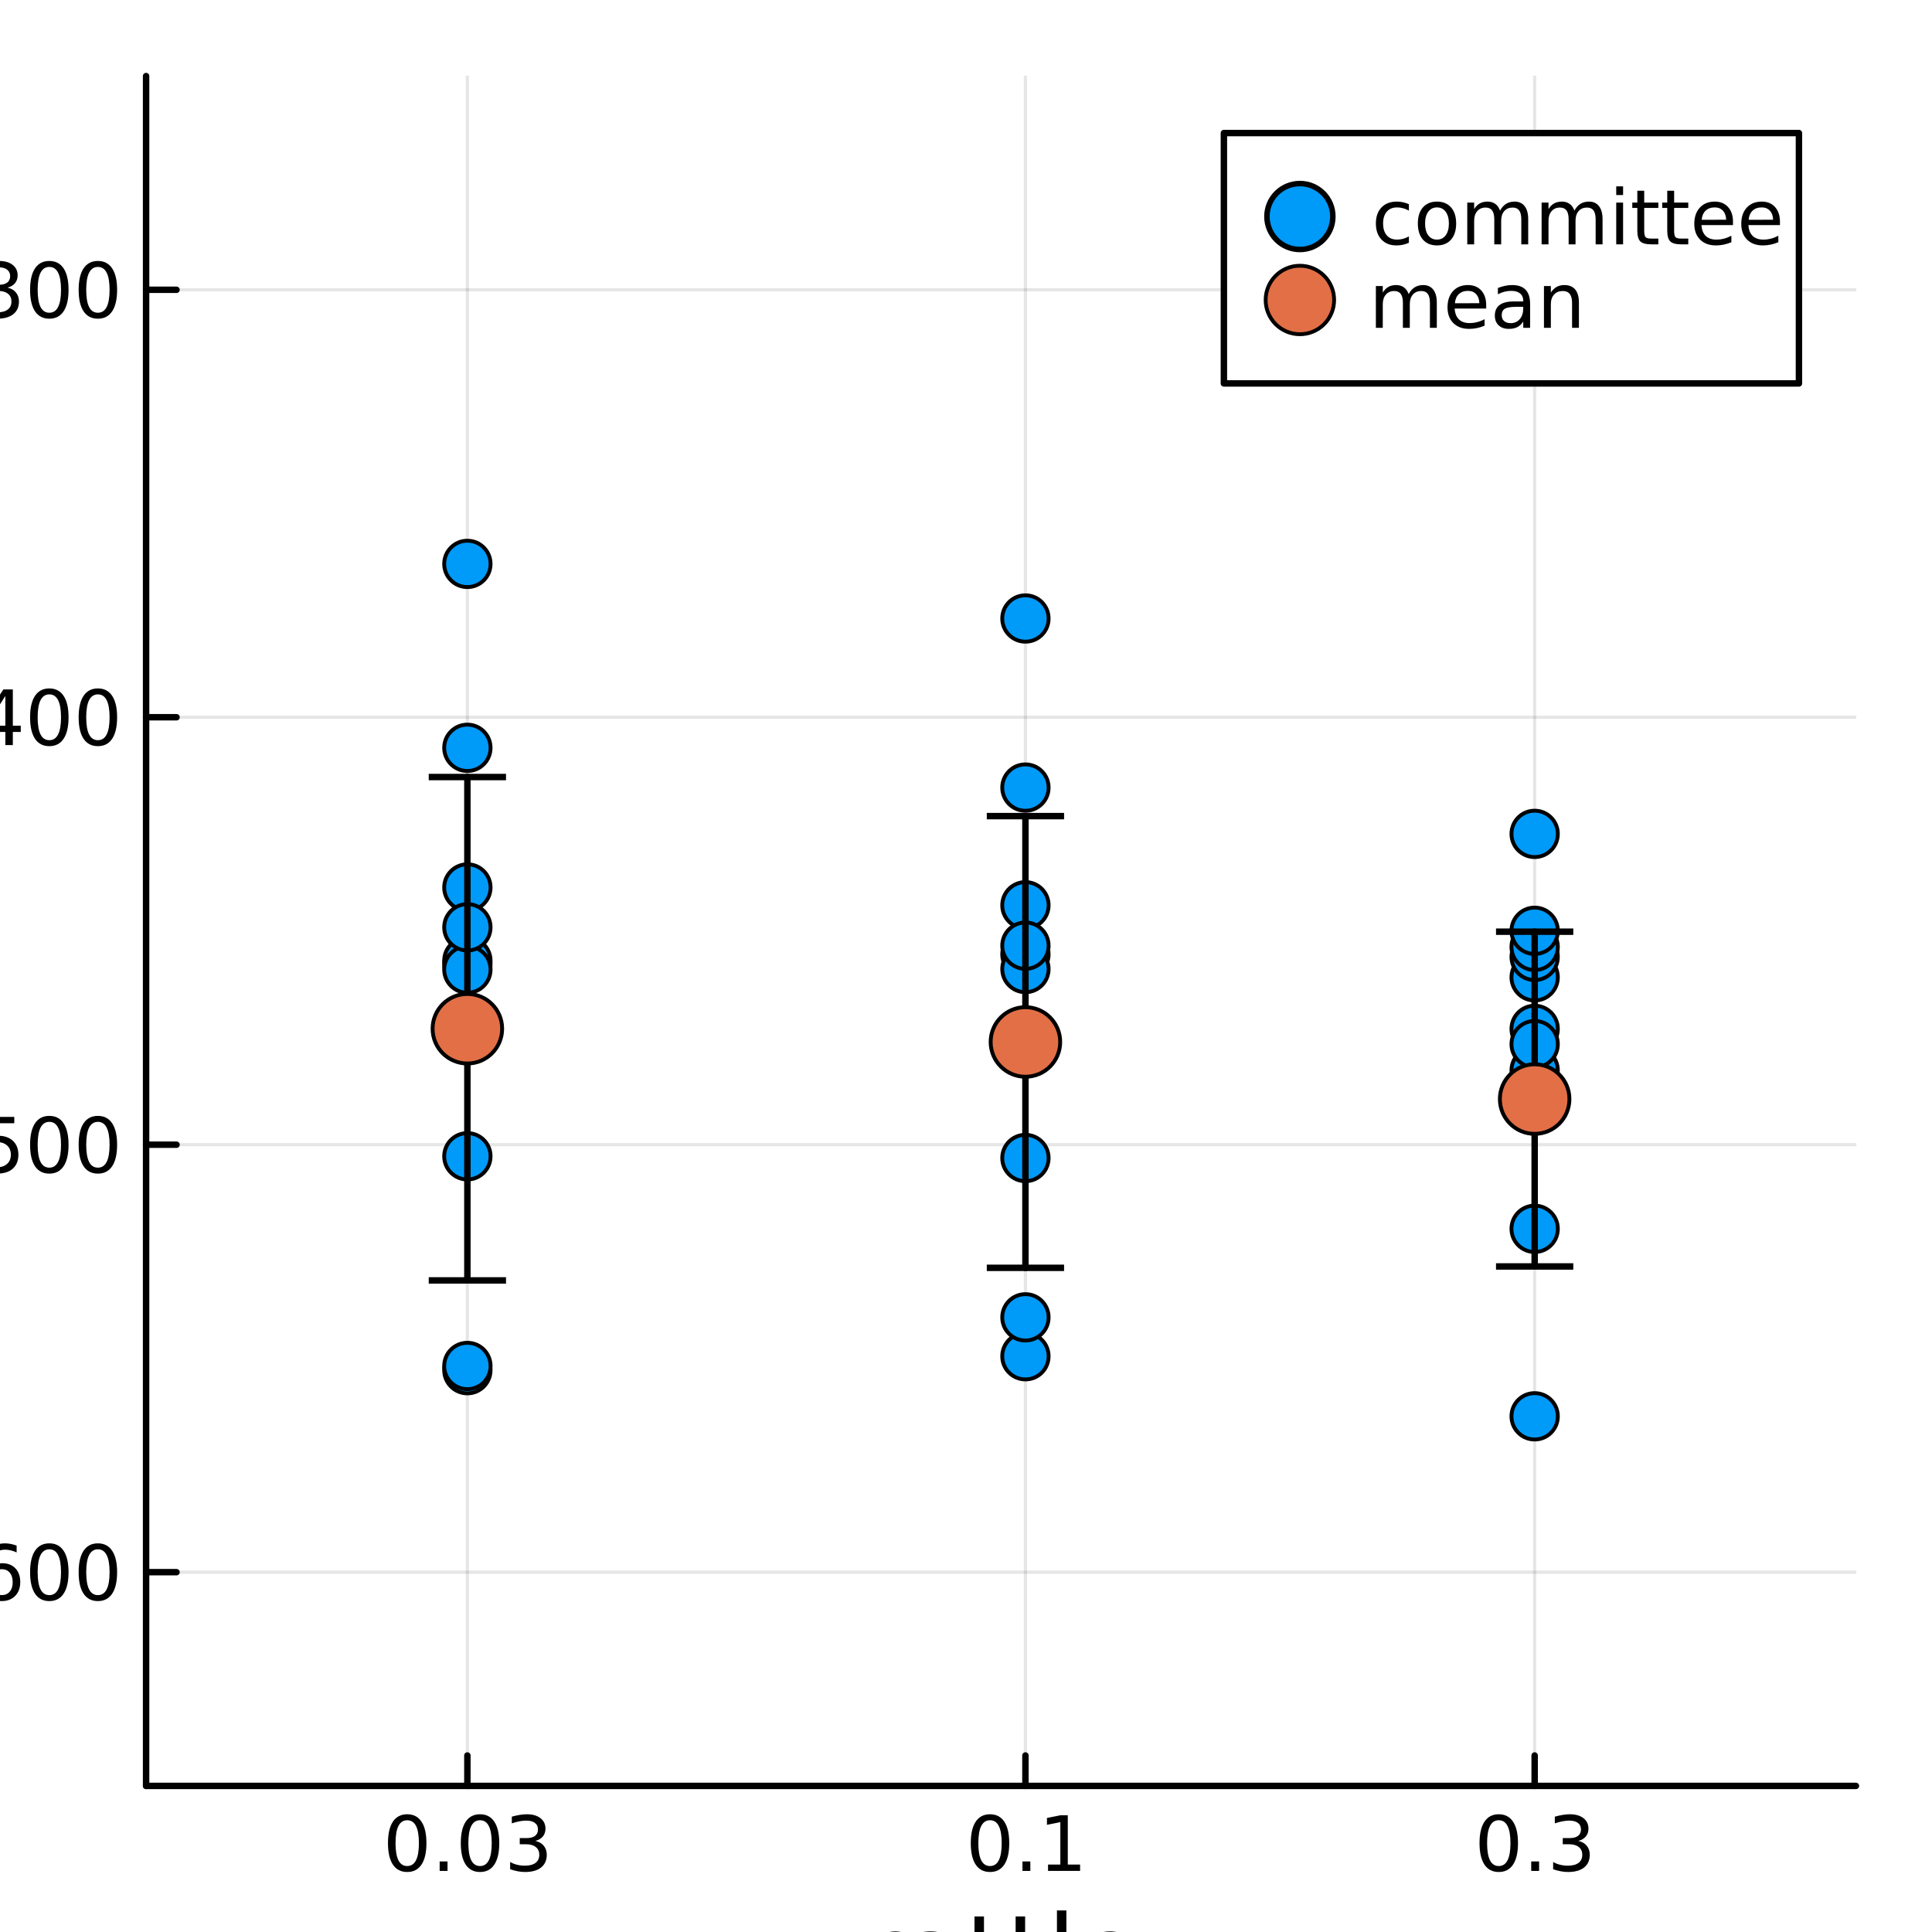 <?xml version="1.0" encoding="utf-8"?>
<svg xmlns="http://www.w3.org/2000/svg" xmlns:xlink="http://www.w3.org/1999/xlink" width="300" height="300" viewBox="0 0 1200 1200">
<rect x="0" y="0" width="1200" height="1200" fill="#333333" stroke="none"/>
<defs>
  <clipPath id="clip480">
    <rect x="0" y="0" width="1200" height="1200"/>
  </clipPath>
</defs>
<path clip-path="url(#clip480)" d="M0 1200 L1200 1200 L1200 0 L0 0  Z" fill="#ffffff" fill-rule="evenodd" fill-opacity="1"/>
<defs>
  <clipPath id="clip481">
    <rect x="240" y="120" width="841" height="841"/>
  </clipPath>
</defs>
<path clip-path="url(#clip480)" d="M90.74 1109.26 L1152.76 1109.26 L1152.76 47.244 L90.74 47.244  Z" fill="#ffffff" fill-rule="evenodd" fill-opacity="1"/>
<defs>
  <clipPath id="clip482">
    <rect x="90" y="47" width="1063" height="1063"/>
  </clipPath>
</defs>
<polyline clip-path="url(#clip482)" style="stroke:#000000; stroke-linecap:round; stroke-linejoin:round; stroke-width:2; stroke-opacity:0.1; fill:none" points="290.295,1109.26 290.295,47.244 "/>
<polyline clip-path="url(#clip482)" style="stroke:#000000; stroke-linecap:round; stroke-linejoin:round; stroke-width:2; stroke-opacity:0.1; fill:none" points="636.914,1109.26 636.914,47.244 "/>
<polyline clip-path="url(#clip482)" style="stroke:#000000; stroke-linecap:round; stroke-linejoin:round; stroke-width:2; stroke-opacity:0.1; fill:none" points="953.201,1109.26 953.201,47.244 "/>
<polyline clip-path="url(#clip480)" style="stroke:#000000; stroke-linecap:round; stroke-linejoin:round; stroke-width:4; stroke-opacity:1; fill:none" points="90.74,1109.26 1152.76,1109.26 "/>
<polyline clip-path="url(#clip480)" style="stroke:#000000; stroke-linecap:round; stroke-linejoin:round; stroke-width:4; stroke-opacity:1; fill:none" points="290.295,1109.26 290.295,1090.36 "/>
<polyline clip-path="url(#clip480)" style="stroke:#000000; stroke-linecap:round; stroke-linejoin:round; stroke-width:4; stroke-opacity:1; fill:none" points="636.914,1109.26 636.914,1090.36 "/>
<polyline clip-path="url(#clip480)" style="stroke:#000000; stroke-linecap:round; stroke-linejoin:round; stroke-width:4; stroke-opacity:1; fill:none" points="953.201,1109.26 953.201,1090.36 "/>
<path clip-path="url(#clip480)" d="M252.922 1130.58 Q249.311 1130.58 247.483 1134.14 Q245.677 1137.68 245.677 1144.81 Q245.677 1151.92 247.483 1155.49 Q249.311 1159.03 252.922 1159.03 Q256.557 1159.03 258.362 1155.49 Q260.191 1151.92 260.191 1144.81 Q260.191 1137.68 258.362 1134.14 Q256.557 1130.58 252.922 1130.58 M252.922 1126.87 Q258.733 1126.87 261.788 1131.48 Q264.867 1136.06 264.867 1144.81 Q264.867 1153.54 261.788 1158.15 Q258.733 1162.73 252.922 1162.73 Q247.112 1162.73 244.034 1158.15 Q240.978 1153.54 240.978 1144.81 Q240.978 1136.06 244.034 1131.48 Q247.112 1126.87 252.922 1126.87 Z" fill="#000000" fill-rule="nonzero" fill-opacity="1" /><path clip-path="url(#clip480)" d="M273.084 1156.18 L277.969 1156.18 L277.969 1162.06 L273.084 1162.06 L273.084 1156.18 Z" fill="#000000" fill-rule="nonzero" fill-opacity="1" /><path clip-path="url(#clip480)" d="M298.154 1130.58 Q294.543 1130.58 292.714 1134.14 Q290.908 1137.68 290.908 1144.81 Q290.908 1151.92 292.714 1155.49 Q294.543 1159.03 298.154 1159.03 Q301.788 1159.03 303.593 1155.49 Q305.422 1151.92 305.422 1144.81 Q305.422 1137.68 303.593 1134.14 Q301.788 1130.58 298.154 1130.58 M298.154 1126.87 Q303.964 1126.87 307.019 1131.48 Q310.098 1136.06 310.098 1144.81 Q310.098 1153.54 307.019 1158.15 Q303.964 1162.73 298.154 1162.73 Q292.343 1162.73 289.265 1158.15 Q286.209 1153.54 286.209 1144.81 Q286.209 1136.06 289.265 1131.48 Q292.343 1126.87 298.154 1126.87 Z" fill="#000000" fill-rule="nonzero" fill-opacity="1" /><path clip-path="url(#clip480)" d="M332.482 1143.43 Q335.839 1144.14 337.714 1146.41 Q339.612 1148.68 339.612 1152.01 Q339.612 1157.13 336.093 1159.93 Q332.575 1162.73 326.093 1162.73 Q323.917 1162.73 321.603 1162.29 Q319.311 1161.87 316.857 1161.02 L316.857 1156.5 Q318.802 1157.64 321.116 1158.22 Q323.431 1158.8 325.954 1158.8 Q330.353 1158.8 332.644 1157.06 Q334.959 1155.32 334.959 1152.01 Q334.959 1148.96 332.806 1147.25 Q330.677 1145.51 326.857 1145.51 L322.829 1145.51 L322.829 1141.67 L327.042 1141.67 Q330.491 1141.67 332.32 1140.3 Q334.149 1138.91 334.149 1136.32 Q334.149 1133.66 332.251 1132.25 Q330.376 1130.81 326.857 1130.81 Q324.936 1130.81 322.737 1131.23 Q320.538 1131.64 317.899 1132.52 L317.899 1128.36 Q320.561 1127.62 322.876 1127.25 Q325.214 1126.87 327.274 1126.87 Q332.598 1126.87 335.7 1129.31 Q338.802 1131.71 338.802 1135.83 Q338.802 1138.7 337.158 1140.69 Q335.515 1142.66 332.482 1143.43 Z" fill="#000000" fill-rule="nonzero" fill-opacity="1" /><path clip-path="url(#clip480)" d="M614.912 1130.58 Q611.301 1130.58 609.473 1134.14 Q607.667 1137.68 607.667 1144.81 Q607.667 1151.92 609.473 1155.49 Q611.301 1159.03 614.912 1159.03 Q618.547 1159.03 620.352 1155.49 Q622.181 1151.92 622.181 1144.81 Q622.181 1137.68 620.352 1134.14 Q618.547 1130.58 614.912 1130.58 M614.912 1126.87 Q620.722 1126.87 623.778 1131.48 Q626.857 1136.06 626.857 1144.81 Q626.857 1153.54 623.778 1158.15 Q620.722 1162.73 614.912 1162.73 Q609.102 1162.73 606.023 1158.15 Q602.968 1153.54 602.968 1144.81 Q602.968 1136.06 606.023 1131.48 Q609.102 1126.87 614.912 1126.87 Z" fill="#000000" fill-rule="nonzero" fill-opacity="1" /><path clip-path="url(#clip480)" d="M635.074 1156.18 L639.958 1156.18 L639.958 1162.06 L635.074 1162.06 L635.074 1156.18 Z" fill="#000000" fill-rule="nonzero" fill-opacity="1" /><path clip-path="url(#clip480)" d="M650.954 1158.12 L658.593 1158.12 L658.593 1131.76 L650.282 1133.43 L650.282 1129.17 L658.546 1127.5 L663.222 1127.5 L663.222 1158.12 L670.861 1158.12 L670.861 1162.06 L650.954 1162.06 L650.954 1158.12 Z" fill="#000000" fill-rule="nonzero" fill-opacity="1" /><path clip-path="url(#clip480)" d="M930.91 1130.58 Q927.299 1130.58 925.47 1134.14 Q923.664 1137.68 923.664 1144.81 Q923.664 1151.92 925.47 1155.49 Q927.299 1159.03 930.91 1159.03 Q934.544 1159.03 936.349 1155.49 Q938.178 1151.92 938.178 1144.81 Q938.178 1137.68 936.349 1134.14 Q934.544 1130.58 930.91 1130.58 M930.91 1126.87 Q936.72 1126.87 939.775 1131.48 Q942.854 1136.06 942.854 1144.81 Q942.854 1153.54 939.775 1158.15 Q936.72 1162.73 930.91 1162.73 Q925.1 1162.73 922.021 1158.15 Q918.965 1153.54 918.965 1144.81 Q918.965 1136.06 922.021 1131.48 Q925.1 1126.87 930.91 1126.87 Z" fill="#000000" fill-rule="nonzero" fill-opacity="1" /><path clip-path="url(#clip480)" d="M951.072 1156.18 L955.956 1156.18 L955.956 1162.06 L951.072 1162.06 L951.072 1156.18 Z" fill="#000000" fill-rule="nonzero" fill-opacity="1" /><path clip-path="url(#clip480)" d="M980.308 1143.43 Q983.664 1144.14 985.539 1146.41 Q987.437 1148.68 987.437 1152.01 Q987.437 1157.13 983.919 1159.93 Q980.4 1162.73 973.919 1162.73 Q971.743 1162.73 969.428 1162.29 Q967.136 1161.87 964.683 1161.02 L964.683 1156.5 Q966.627 1157.64 968.942 1158.22 Q971.257 1158.8 973.78 1158.8 Q978.178 1158.8 980.47 1157.06 Q982.784 1155.32 982.784 1152.01 Q982.784 1148.96 980.632 1147.25 Q978.502 1145.51 974.683 1145.51 L970.655 1145.51 L970.655 1141.67 L974.868 1141.67 Q978.317 1141.67 980.146 1140.3 Q981.974 1138.91 981.974 1136.32 Q981.974 1133.66 980.076 1132.25 Q978.201 1130.81 974.683 1130.81 Q972.761 1130.81 970.562 1131.23 Q968.363 1131.64 965.724 1132.52 L965.724 1128.36 Q968.386 1127.62 970.701 1127.25 Q973.039 1126.87 975.099 1126.87 Q980.423 1126.87 983.525 1129.31 Q986.627 1131.71 986.627 1135.83 Q986.627 1138.7 984.983 1140.69 Q983.34 1142.66 980.308 1143.43 Z" fill="#000000" fill-rule="nonzero" fill-opacity="1" /><path clip-path="url(#clip480)" d="M559.285 1205.95 Q558.298 1205.38 557.12 1205.12 Q555.974 1204.84 554.574 1204.84 Q549.609 1204.84 546.935 1208.08 Q544.293 1211.3 544.293 1217.35 L544.293 1236.12 L538.405 1236.12 L538.405 1200.48 L544.293 1200.48 L544.293 1206.01 Q546.139 1202.77 549.099 1201.21 Q552.059 1199.62 556.293 1199.62 Q556.897 1199.62 557.629 1199.71 Q558.362 1199.78 559.253 1199.93 L559.285 1205.95 Z" fill="#000000" fill-rule="nonzero" fill-opacity="1" /><path clip-path="url(#clip480)" d="M581.628 1218.2 Q574.53 1218.2 571.793 1219.83 Q569.056 1221.45 569.056 1225.37 Q569.056 1228.48 571.093 1230.33 Q573.162 1232.15 576.695 1232.15 Q581.565 1232.15 584.493 1228.71 Q587.453 1225.24 587.453 1219.51 L587.453 1218.2 L581.628 1218.2 M593.309 1215.79 L593.309 1236.12 L587.453 1236.12 L587.453 1230.71 Q585.448 1233.96 582.456 1235.52 Q579.464 1237.05 575.135 1237.05 Q569.661 1237.05 566.414 1233.99 Q563.199 1230.9 563.199 1225.75 Q563.199 1219.73 567.21 1216.68 Q571.252 1213.62 579.241 1213.62 L587.453 1213.62 L587.453 1213.05 Q587.453 1209.01 584.779 1206.81 Q582.137 1204.58 577.331 1204.58 Q574.276 1204.58 571.379 1205.31 Q568.483 1206.05 565.809 1207.51 L565.809 1202.1 Q569.024 1200.86 572.048 1200.25 Q575.071 1199.62 577.936 1199.62 Q585.67 1199.62 589.49 1203.63 Q593.309 1207.64 593.309 1215.79 Z" fill="#000000" fill-rule="nonzero" fill-opacity="1" /><path clip-path="url(#clip480)" d="M611.165 1190.35 L611.165 1200.48 L623.228 1200.48 L623.228 1205.03 L611.165 1205.03 L611.165 1224.38 Q611.165 1228.74 612.343 1229.98 Q613.552 1231.22 617.212 1231.22 L623.228 1231.22 L623.228 1236.12 L617.212 1236.12 Q610.433 1236.12 607.855 1233.61 Q605.277 1231.06 605.277 1224.38 L605.277 1205.03 L600.98 1205.03 L600.98 1200.48 L605.277 1200.48 L605.277 1190.35 L611.165 1190.35 Z" fill="#000000" fill-rule="nonzero" fill-opacity="1" /><path clip-path="url(#clip480)" d="M636.723 1190.35 L636.723 1200.48 L648.786 1200.48 L648.786 1205.03 L636.723 1205.03 L636.723 1224.38 Q636.723 1228.74 637.901 1229.98 Q639.11 1231.22 642.771 1231.22 L648.786 1231.22 L648.786 1236.12 L642.771 1236.12 Q635.991 1236.12 633.413 1233.61 Q630.835 1231.06 630.835 1224.38 L630.835 1205.03 L626.538 1205.03 L626.538 1200.48 L630.835 1200.48 L630.835 1190.35 L636.723 1190.35 Z" fill="#000000" fill-rule="nonzero" fill-opacity="1" /><path clip-path="url(#clip480)" d="M656.489 1186.6 L662.345 1186.6 L662.345 1236.12 L656.489 1236.12 L656.489 1186.6 Z" fill="#000000" fill-rule="nonzero" fill-opacity="1" /><path clip-path="url(#clip480)" d="M705.091 1216.84 L705.091 1219.7 L678.164 1219.7 Q678.546 1225.75 681.793 1228.93 Q685.071 1232.08 690.896 1232.08 Q694.269 1232.08 697.42 1231.25 Q700.603 1230.43 703.722 1228.77 L703.722 1234.31 Q700.571 1235.65 697.261 1236.35 Q693.951 1237.05 690.545 1237.05 Q682.015 1237.05 677.018 1232.08 Q672.053 1227.12 672.053 1218.65 Q672.053 1209.9 676.764 1204.77 Q681.506 1199.62 689.527 1199.62 Q696.72 1199.62 700.89 1204.26 Q705.091 1208.88 705.091 1216.84 M699.235 1215.12 Q699.171 1210.31 696.529 1207.45 Q693.919 1204.58 689.591 1204.58 Q684.689 1204.58 681.729 1207.35 Q678.801 1210.12 678.355 1215.15 L699.235 1215.12 Z" fill="#000000" fill-rule="nonzero" fill-opacity="1" /><polyline clip-path="url(#clip482)" style="stroke:#000000; stroke-linecap:round; stroke-linejoin:round; stroke-width:2; stroke-opacity:0.1; fill:none" points="90.74,976.508 1152.76,976.508 "/>
<polyline clip-path="url(#clip482)" style="stroke:#000000; stroke-linecap:round; stroke-linejoin:round; stroke-width:2; stroke-opacity:0.1; fill:none" points="90.74,711.004 1152.76,711.004 "/>
<polyline clip-path="url(#clip482)" style="stroke:#000000; stroke-linecap:round; stroke-linejoin:round; stroke-width:2; stroke-opacity:0.1; fill:none" points="90.74,445.5 1152.76,445.5 "/>
<polyline clip-path="url(#clip482)" style="stroke:#000000; stroke-linecap:round; stroke-linejoin:round; stroke-width:2; stroke-opacity:0.1; fill:none" points="90.74,179.996 1152.76,179.996 "/>
<polyline clip-path="url(#clip480)" style="stroke:#000000; stroke-linecap:round; stroke-linejoin:round; stroke-width:4; stroke-opacity:1; fill:none" points="90.74,1109.26 90.74,47.244 "/>
<polyline clip-path="url(#clip480)" style="stroke:#000000; stroke-linecap:round; stroke-linejoin:round; stroke-width:4; stroke-opacity:1; fill:none" points="90.74,976.508 109.638,976.508 "/>
<polyline clip-path="url(#clip480)" style="stroke:#000000; stroke-linecap:round; stroke-linejoin:round; stroke-width:4; stroke-opacity:1; fill:none" points="90.74,711.004 109.638,711.004 "/>
<polyline clip-path="url(#clip480)" style="stroke:#000000; stroke-linecap:round; stroke-linejoin:round; stroke-width:4; stroke-opacity:1; fill:none" points="90.74,445.5 109.638,445.5 "/>
<polyline clip-path="url(#clip480)" style="stroke:#000000; stroke-linecap:round; stroke-linejoin:round; stroke-width:4; stroke-opacity:1; fill:none" points="90.74,179.996 109.638,179.996 "/>
<path clip-path="url(#clip480)" d="M-109.62 976.959 L-79.944 976.959 L-79.944 980.894 L-109.62 980.894 L-109.62 976.959 Z" fill="#000000" fill-rule="nonzero" fill-opacity="1" /><path clip-path="url(#clip480)" d="M-69.041 989.853 L-61.403 989.853 L-61.403 963.487 L-69.713 965.154 L-69.713 960.895 L-61.449 959.228 L-56.773 959.228 L-56.773 989.853 L-49.134 989.853 L-49.134 993.788 L-69.041 993.788 L-69.041 989.853 Z" fill="#000000" fill-rule="nonzero" fill-opacity="1" /><path clip-path="url(#clip480)" d="M-29.69 962.307 Q-33.301 962.307 -35.13 965.871 Q-36.935 969.413 -36.935 976.543 Q-36.935 983.649 -35.13 987.214 Q-33.301 990.755 -29.69 990.755 Q-26.056 990.755 -24.25 987.214 Q-22.421 983.649 -22.421 976.543 Q-22.421 969.413 -24.25 965.871 Q-26.056 962.307 -29.69 962.307 M-29.69 958.603 Q-23.88 958.603 -20.824 963.209 Q-17.745 967.793 -17.745 976.543 Q-17.745 985.269 -20.824 989.876 Q-23.88 994.459 -29.69 994.459 Q-35.5 994.459 -38.579 989.876 Q-41.634 985.269 -41.634 976.543 Q-41.634 967.793 -38.579 963.209 Q-35.5 958.603 -29.69 958.603 Z" fill="#000000" fill-rule="nonzero" fill-opacity="1" /><path clip-path="url(#clip480)" d="M1.051 974.644 Q-2.097 974.644 -3.949 976.797 Q-5.778 978.95 -5.778 982.7 Q-5.778 986.427 -3.949 988.603 Q-2.097 990.755 1.051 990.755 Q4.199 990.755 6.028 988.603 Q7.879 986.427 7.879 982.7 Q7.879 978.95 6.028 976.797 Q4.199 974.644 1.051 974.644 M10.333 959.992 L10.333 964.251 Q8.574 963.418 6.768 962.978 Q4.986 962.538 3.227 962.538 Q-1.403 962.538 -3.857 965.663 Q-6.287 968.788 -6.634 975.107 Q-5.269 973.094 -3.209 972.029 Q-1.148 970.941 1.329 970.941 Q6.537 970.941 9.546 974.112 Q12.578 977.26 12.578 982.7 Q12.578 988.024 9.43 991.242 Q6.282 994.459 1.051 994.459 Q-4.945 994.459 -8.116 989.876 Q-11.287 985.269 -11.287 976.543 Q-11.287 968.348 -7.398 963.487 Q-3.509 958.603 3.041 958.603 Q4.801 958.603 6.583 958.95 Q8.389 959.297 10.333 959.992 Z" fill="#000000" fill-rule="nonzero" fill-opacity="1" /><path clip-path="url(#clip480)" d="M30.634 962.307 Q27.023 962.307 25.194 965.871 Q23.389 969.413 23.389 976.543 Q23.389 983.649 25.194 987.214 Q27.023 990.755 30.634 990.755 Q34.268 990.755 36.074 987.214 Q37.902 983.649 37.902 976.543 Q37.902 969.413 36.074 965.871 Q34.268 962.307 30.634 962.307 M30.634 958.603 Q36.444 958.603 39.5 963.209 Q42.578 967.793 42.578 976.543 Q42.578 985.269 39.5 989.876 Q36.444 994.459 30.634 994.459 Q24.824 994.459 21.745 989.876 Q18.689 985.269 18.689 976.543 Q18.689 967.793 21.745 963.209 Q24.824 958.603 30.634 958.603 Z" fill="#000000" fill-rule="nonzero" fill-opacity="1" /><path clip-path="url(#clip480)" d="M60.796 962.307 Q57.185 962.307 55.356 965.871 Q53.55 969.413 53.55 976.543 Q53.55 983.649 55.356 987.214 Q57.185 990.755 60.796 990.755 Q64.43 990.755 66.236 987.214 Q68.064 983.649 68.064 976.543 Q68.064 969.413 66.236 965.871 Q64.43 962.307 60.796 962.307 M60.796 958.603 Q66.606 958.603 69.662 963.209 Q72.74 967.793 72.74 976.543 Q72.74 985.269 69.662 989.876 Q66.606 994.459 60.796 994.459 Q54.986 994.459 51.907 989.876 Q48.851 985.269 48.851 976.543 Q48.851 967.793 51.907 963.209 Q54.986 958.603 60.796 958.603 Z" fill="#000000" fill-rule="nonzero" fill-opacity="1" /><path clip-path="url(#clip480)" d="M-109.62 711.455 L-79.944 711.455 L-79.944 715.39 L-109.62 715.39 L-109.62 711.455 Z" fill="#000000" fill-rule="nonzero" fill-opacity="1" /><path clip-path="url(#clip480)" d="M-69.041 724.349 L-61.403 724.349 L-61.403 697.983 L-69.713 699.65 L-69.713 695.391 L-61.449 693.724 L-56.773 693.724 L-56.773 724.349 L-49.134 724.349 L-49.134 728.284 L-69.041 728.284 L-69.041 724.349 Z" fill="#000000" fill-rule="nonzero" fill-opacity="1" /><path clip-path="url(#clip480)" d="M-29.69 696.803 Q-33.301 696.803 -35.13 700.367 Q-36.935 703.909 -36.935 711.039 Q-36.935 718.145 -35.13 721.71 Q-33.301 725.252 -29.69 725.252 Q-26.056 725.252 -24.25 721.71 Q-22.421 718.145 -22.421 711.039 Q-22.421 703.909 -24.25 700.367 Q-26.056 696.803 -29.69 696.803 M-29.69 693.099 Q-23.88 693.099 -20.824 697.705 Q-17.745 702.289 -17.745 711.039 Q-17.745 719.765 -20.824 724.372 Q-23.88 728.955 -29.69 728.955 Q-35.5 728.955 -38.579 724.372 Q-41.634 719.765 -41.634 711.039 Q-41.634 702.289 -38.579 697.705 Q-35.5 693.099 -29.69 693.099 Z" fill="#000000" fill-rule="nonzero" fill-opacity="1" /><path clip-path="url(#clip480)" d="M-9.482 693.724 L8.875 693.724 L8.875 697.659 L-5.199 697.659 L-5.199 706.131 Q-4.181 705.784 -3.162 705.622 Q-2.144 705.437 -1.125 705.437 Q4.662 705.437 8.041 708.608 Q11.421 711.779 11.421 717.196 Q11.421 722.775 7.949 725.877 Q4.477 728.955 -1.843 728.955 Q-4.019 728.955 -6.287 728.585 Q-8.533 728.214 -10.94 727.474 L-10.94 722.775 Q-8.857 723.909 -6.634 724.465 Q-4.412 725.02 -1.935 725.02 Q2.069 725.02 4.407 722.914 Q6.745 720.807 6.745 717.196 Q6.745 713.585 4.407 711.478 Q2.069 709.372 -1.935 709.372 Q-3.81 709.372 -5.685 709.789 Q-7.537 710.205 -9.482 711.085 L-9.482 693.724 Z" fill="#000000" fill-rule="nonzero" fill-opacity="1" /><path clip-path="url(#clip480)" d="M30.634 696.803 Q27.023 696.803 25.194 700.367 Q23.389 703.909 23.389 711.039 Q23.389 718.145 25.194 721.71 Q27.023 725.252 30.634 725.252 Q34.268 725.252 36.074 721.71 Q37.902 718.145 37.902 711.039 Q37.902 703.909 36.074 700.367 Q34.268 696.803 30.634 696.803 M30.634 693.099 Q36.444 693.099 39.5 697.705 Q42.578 702.289 42.578 711.039 Q42.578 719.765 39.5 724.372 Q36.444 728.955 30.634 728.955 Q24.824 728.955 21.745 724.372 Q18.689 719.765 18.689 711.039 Q18.689 702.289 21.745 697.705 Q24.824 693.099 30.634 693.099 Z" fill="#000000" fill-rule="nonzero" fill-opacity="1" /><path clip-path="url(#clip480)" d="M60.796 696.803 Q57.185 696.803 55.356 700.367 Q53.55 703.909 53.55 711.039 Q53.55 718.145 55.356 721.71 Q57.185 725.252 60.796 725.252 Q64.43 725.252 66.236 721.71 Q68.064 718.145 68.064 711.039 Q68.064 703.909 66.236 700.367 Q64.43 696.803 60.796 696.803 M60.796 693.099 Q66.606 693.099 69.662 697.705 Q72.74 702.289 72.74 711.039 Q72.74 719.765 69.662 724.372 Q66.606 728.955 60.796 728.955 Q54.986 728.955 51.907 724.372 Q48.851 719.765 48.851 711.039 Q48.851 702.289 51.907 697.705 Q54.986 693.099 60.796 693.099 Z" fill="#000000" fill-rule="nonzero" fill-opacity="1" /><path clip-path="url(#clip480)" d="M-109.62 445.951 L-79.944 445.951 L-79.944 449.887 L-109.62 449.887 L-109.62 445.951 Z" fill="#000000" fill-rule="nonzero" fill-opacity="1" /><path clip-path="url(#clip480)" d="M-69.041 458.845 L-61.403 458.845 L-61.403 432.479 L-69.713 434.146 L-69.713 429.887 L-61.449 428.22 L-56.773 428.22 L-56.773 458.845 L-49.134 458.845 L-49.134 462.78 L-69.041 462.78 L-69.041 458.845 Z" fill="#000000" fill-rule="nonzero" fill-opacity="1" /><path clip-path="url(#clip480)" d="M-29.69 431.299 Q-33.301 431.299 -35.13 434.863 Q-36.935 438.405 -36.935 445.535 Q-36.935 452.641 -35.13 456.206 Q-33.301 459.748 -29.69 459.748 Q-26.056 459.748 -24.25 456.206 Q-22.421 452.641 -22.421 445.535 Q-22.421 438.405 -24.25 434.863 Q-26.056 431.299 -29.69 431.299 M-29.69 427.595 Q-23.88 427.595 -20.824 432.201 Q-17.745 436.785 -17.745 445.535 Q-17.745 454.262 -20.824 458.868 Q-23.88 463.451 -29.69 463.451 Q-35.5 463.451 -38.579 458.868 Q-41.634 454.262 -41.634 445.535 Q-41.634 436.785 -38.579 432.201 Q-35.5 427.595 -29.69 427.595 Z" fill="#000000" fill-rule="nonzero" fill-opacity="1" /><path clip-path="url(#clip480)" d="M3.319 432.294 L-8.486 450.743 L3.319 450.743 L3.319 432.294 M2.092 428.22 L7.972 428.22 L7.972 450.743 L12.902 450.743 L12.902 454.632 L7.972 454.632 L7.972 462.78 L3.319 462.78 L3.319 454.632 L-12.283 454.632 L-12.283 450.118 L2.092 428.22 Z" fill="#000000" fill-rule="nonzero" fill-opacity="1" /><path clip-path="url(#clip480)" d="M30.634 431.299 Q27.023 431.299 25.194 434.863 Q23.389 438.405 23.389 445.535 Q23.389 452.641 25.194 456.206 Q27.023 459.748 30.634 459.748 Q34.268 459.748 36.074 456.206 Q37.902 452.641 37.902 445.535 Q37.902 438.405 36.074 434.863 Q34.268 431.299 30.634 431.299 M30.634 427.595 Q36.444 427.595 39.5 432.201 Q42.578 436.785 42.578 445.535 Q42.578 454.262 39.5 458.868 Q36.444 463.451 30.634 463.451 Q24.824 463.451 21.745 458.868 Q18.689 454.262 18.689 445.535 Q18.689 436.785 21.745 432.201 Q24.824 427.595 30.634 427.595 Z" fill="#000000" fill-rule="nonzero" fill-opacity="1" /><path clip-path="url(#clip480)" d="M60.796 431.299 Q57.185 431.299 55.356 434.863 Q53.55 438.405 53.55 445.535 Q53.55 452.641 55.356 456.206 Q57.185 459.748 60.796 459.748 Q64.43 459.748 66.236 456.206 Q68.064 452.641 68.064 445.535 Q68.064 438.405 66.236 434.863 Q64.43 431.299 60.796 431.299 M60.796 427.595 Q66.606 427.595 69.662 432.201 Q72.74 436.785 72.74 445.535 Q72.74 454.262 69.662 458.868 Q66.606 463.451 60.796 463.451 Q54.986 463.451 51.907 458.868 Q48.851 454.262 48.851 445.535 Q48.851 436.785 51.907 432.201 Q54.986 427.595 60.796 427.595 Z" fill="#000000" fill-rule="nonzero" fill-opacity="1" /><path clip-path="url(#clip480)" d="M-109.62 180.447 L-79.944 180.447 L-79.944 184.383 L-109.62 184.383 L-109.62 180.447 Z" fill="#000000" fill-rule="nonzero" fill-opacity="1" /><path clip-path="url(#clip480)" d="M-69.041 193.341 L-61.403 193.341 L-61.403 166.975 L-69.713 168.642 L-69.713 164.383 L-61.449 162.716 L-56.773 162.716 L-56.773 193.341 L-49.134 193.341 L-49.134 197.276 L-69.041 197.276 L-69.041 193.341 Z" fill="#000000" fill-rule="nonzero" fill-opacity="1" /><path clip-path="url(#clip480)" d="M-29.69 165.795 Q-33.301 165.795 -35.13 169.36 Q-36.935 172.901 -36.935 180.031 Q-36.935 187.137 -35.13 190.702 Q-33.301 194.244 -29.69 194.244 Q-26.056 194.244 -24.25 190.702 Q-22.421 187.137 -22.421 180.031 Q-22.421 172.901 -24.25 169.36 Q-26.056 165.795 -29.69 165.795 M-29.69 162.091 Q-23.88 162.091 -20.824 166.698 Q-17.745 171.281 -17.745 180.031 Q-17.745 188.758 -20.824 193.364 Q-23.88 197.947 -29.69 197.947 Q-35.5 197.947 -38.579 193.364 Q-41.634 188.758 -41.634 180.031 Q-41.634 171.281 -38.579 166.698 Q-35.5 162.091 -29.69 162.091 Z" fill="#000000" fill-rule="nonzero" fill-opacity="1" /><path clip-path="url(#clip480)" d="M4.639 178.642 Q7.995 179.359 9.87 181.628 Q11.768 183.897 11.768 187.23 Q11.768 192.346 8.25 195.146 Q4.731 197.947 -1.75 197.947 Q-3.926 197.947 -6.241 197.508 Q-8.533 197.091 -10.986 196.234 L-10.986 191.721 Q-9.042 192.855 -6.727 193.433 Q-4.412 194.012 -1.889 194.012 Q2.509 194.012 4.801 192.276 Q7.116 190.54 7.116 187.23 Q7.116 184.174 4.963 182.461 Q2.833 180.725 -0.986 180.725 L-5.014 180.725 L-5.014 176.883 L-0.801 176.883 Q2.648 176.883 4.477 175.517 Q6.305 174.128 6.305 171.535 Q6.305 168.873 4.407 167.461 Q2.532 166.026 -0.986 166.026 Q-2.908 166.026 -5.107 166.443 Q-7.306 166.86 -9.945 167.739 L-9.945 163.573 Q-7.283 162.832 -4.968 162.461 Q-2.63 162.091 -0.57 162.091 Q4.754 162.091 7.856 164.522 Q10.958 166.929 10.958 171.049 Q10.958 173.92 9.315 175.91 Q7.671 177.878 4.639 178.642 Z" fill="#000000" fill-rule="nonzero" fill-opacity="1" /><path clip-path="url(#clip480)" d="M30.634 165.795 Q27.023 165.795 25.194 169.36 Q23.389 172.901 23.389 180.031 Q23.389 187.137 25.194 190.702 Q27.023 194.244 30.634 194.244 Q34.268 194.244 36.074 190.702 Q37.902 187.137 37.902 180.031 Q37.902 172.901 36.074 169.36 Q34.268 165.795 30.634 165.795 M30.634 162.091 Q36.444 162.091 39.5 166.698 Q42.578 171.281 42.578 180.031 Q42.578 188.758 39.5 193.364 Q36.444 197.947 30.634 197.947 Q24.824 197.947 21.745 193.364 Q18.689 188.758 18.689 180.031 Q18.689 171.281 21.745 166.698 Q24.824 162.091 30.634 162.091 Z" fill="#000000" fill-rule="nonzero" fill-opacity="1" /><path clip-path="url(#clip480)" d="M60.796 165.795 Q57.185 165.795 55.356 169.36 Q53.55 172.901 53.55 180.031 Q53.55 187.137 55.356 190.702 Q57.185 194.244 60.796 194.244 Q64.43 194.244 66.236 190.702 Q68.064 187.137 68.064 180.031 Q68.064 172.901 66.236 169.36 Q64.43 165.795 60.796 165.795 M60.796 162.091 Q66.606 162.091 69.662 166.698 Q72.74 171.281 72.74 180.031 Q72.74 188.758 69.662 193.364 Q66.606 197.947 60.796 197.947 Q54.986 197.947 51.907 193.364 Q48.851 188.758 48.851 180.031 Q48.851 171.281 51.907 166.698 Q54.986 162.091 60.796 162.091 Z" fill="#000000" fill-rule="nonzero" fill-opacity="1" /><path clip-path="url(#clip480)" d="M-161.164 732.318 L-158.299 732.318 L-158.299 759.245 Q-152.252 758.863 -149.069 755.616 Q-145.918 752.338 -145.918 746.514 Q-145.918 743.14 -146.746 739.989 Q-147.573 736.806 -149.228 733.687 L-143.69 733.687 Q-142.353 736.838 -141.653 740.148 Q-140.953 743.458 -140.953 746.864 Q-140.953 755.394 -145.918 760.391 Q-150.883 765.356 -159.35 765.356 Q-168.103 765.356 -173.227 760.645 Q-178.383 755.903 -178.383 747.882 Q-178.383 740.689 -173.736 736.519 Q-169.121 732.318 -161.164 732.318 M-162.883 738.174 Q-167.689 738.238 -170.553 740.88 Q-173.418 743.49 -173.418 747.818 Q-173.418 752.72 -170.649 755.68 Q-167.88 758.608 -162.851 759.054 L-162.883 738.174 Z" fill="#000000" fill-rule="nonzero" fill-opacity="1" /><path clip-path="url(#clip480)" d="M-163.392 693.073 L-141.876 693.073 L-141.876 698.93 L-163.201 698.93 Q-168.262 698.93 -170.776 700.903 Q-173.291 702.877 -173.291 706.823 Q-173.291 711.566 -170.267 714.303 Q-167.243 717.04 -162.023 717.04 L-141.876 717.04 L-141.876 722.929 L-177.524 722.929 L-177.524 717.04 L-171.986 717.04 Q-175.2 714.94 -176.792 712.107 Q-178.383 709.242 -178.383 705.518 Q-178.383 699.375 -174.564 696.224 Q-170.776 693.073 -163.392 693.073 Z" fill="#000000" fill-rule="nonzero" fill-opacity="1" /><path clip-path="url(#clip480)" d="M-161.164 650.901 L-158.299 650.901 L-158.299 677.828 Q-152.252 677.446 -149.069 674.199 Q-145.918 670.921 -145.918 665.096 Q-145.918 661.722 -146.746 658.571 Q-147.573 655.388 -149.228 652.269 L-143.69 652.269 Q-142.353 655.42 -141.653 658.73 Q-140.953 662.041 -140.953 665.446 Q-140.953 673.976 -145.918 678.973 Q-150.883 683.939 -159.35 683.939 Q-168.103 683.939 -173.227 679.228 Q-178.383 674.486 -178.383 666.465 Q-178.383 659.271 -173.736 655.102 Q-169.121 650.901 -161.164 650.901 M-162.883 656.757 Q-167.689 656.821 -170.553 659.462 Q-173.418 662.072 -173.418 666.401 Q-173.418 671.303 -170.649 674.263 Q-167.88 677.191 -162.851 677.637 L-162.883 656.757 Z" fill="#000000" fill-rule="nonzero" fill-opacity="1" /><path clip-path="url(#clip480)" d="M-172.049 620.632 Q-172.622 621.618 -172.877 622.796 Q-173.163 623.942 -173.163 625.342 Q-173.163 630.308 -169.917 632.981 Q-166.702 635.623 -160.655 635.623 L-141.876 635.623 L-141.876 641.511 L-177.524 641.511 L-177.524 635.623 L-171.986 635.623 Q-175.232 633.777 -176.792 630.817 Q-178.383 627.857 -178.383 623.624 Q-178.383 623.019 -178.288 622.287 Q-178.224 621.555 -178.065 620.663 L-172.049 620.632 Z" fill="#000000" fill-rule="nonzero" fill-opacity="1" /><path clip-path="url(#clip480)" d="M-160.114 592.177 Q-166.479 592.177 -169.981 594.819 Q-173.482 597.429 -173.482 602.171 Q-173.482 606.882 -169.981 609.524 Q-166.479 612.133 -160.114 612.133 Q-153.78 612.133 -150.279 609.524 Q-146.778 606.882 -146.778 602.171 Q-146.778 597.429 -150.279 594.819 Q-153.78 592.177 -160.114 592.177 M-146.3 586.321 Q-137.197 586.321 -132.773 590.363 Q-128.317 594.405 -128.317 602.744 Q-128.317 605.831 -128.794 608.569 Q-129.24 611.306 -130.195 613.884 L-135.892 613.884 Q-134.492 611.306 -133.823 608.791 Q-133.155 606.277 -133.155 603.667 Q-133.155 597.906 -136.179 595.042 Q-139.171 592.177 -145.25 592.177 L-148.146 592.177 Q-144.995 593.991 -143.436 596.824 Q-141.876 599.657 -141.876 603.603 Q-141.876 610.16 -146.873 614.17 Q-151.87 618.181 -160.114 618.181 Q-168.389 618.181 -173.386 614.17 Q-178.383 610.16 -178.383 603.603 Q-178.383 599.657 -176.824 596.824 Q-175.264 593.991 -172.113 592.177 L-177.524 592.177 L-177.524 586.321 L-146.3 586.321 Z" fill="#000000" fill-rule="nonzero" fill-opacity="1" /><path clip-path="url(#clip480)" d="M-138.566 559.425 Q-132.2 561.908 -130.259 564.263 Q-128.317 566.619 -128.317 570.565 L-128.317 575.244 L-133.219 575.244 L-133.219 571.807 Q-133.219 569.388 -134.364 568.051 Q-135.51 566.714 -139.775 565.091 L-142.449 564.041 L-177.524 578.459 L-177.524 572.252 L-149.642 561.112 L-177.524 549.972 L-177.524 543.766 L-138.566 559.425 Z" fill="#000000" fill-rule="nonzero" fill-opacity="1" /><path clip-path="url(#clip480)" d="M-191.401 515.502 L-191.401 502.007 L-186.85 502.007 L-186.85 509.646 L-137.834 509.646 L-137.834 502.007 L-133.282 502.007 L-133.282 515.502 L-191.401 515.502 Z" fill="#000000" fill-rule="nonzero" fill-opacity="1" /><path clip-path="url(#clip480)" d="M-161.164 459.038 L-158.299 459.038 L-158.299 485.965 Q-152.252 485.583 -149.069 482.337 Q-145.918 479.058 -145.918 473.234 Q-145.918 469.86 -146.746 466.709 Q-147.573 463.526 -149.228 460.407 L-143.69 460.407 Q-142.353 463.558 -141.653 466.868 Q-140.953 470.178 -140.953 473.584 Q-140.953 482.114 -145.918 487.111 Q-150.883 492.076 -159.35 492.076 Q-168.103 492.076 -173.227 487.366 Q-178.383 482.623 -178.383 474.602 Q-178.383 467.409 -173.736 463.24 Q-169.121 459.038 -161.164 459.038 M-162.883 464.895 Q-167.689 464.958 -170.553 467.6 Q-173.418 470.21 -173.418 474.539 Q-173.418 479.44 -170.649 482.4 Q-167.88 485.329 -162.851 485.774 L-162.883 464.895 Z" fill="#000000" fill-rule="nonzero" fill-opacity="1" /><path clip-path="url(#clip480)" d="M-141.876 436.917 L-189.396 455.06 L-189.396 448.344 L-149.388 433.289 L-189.396 418.202 L-189.396 411.518 L-141.876 429.629 L-141.876 436.917 Z" fill="#000000" fill-rule="nonzero" fill-opacity="1" /><path clip-path="url(#clip480)" d="M-191.401 391.148 L-133.282 391.148 L-133.282 404.643 L-137.834 404.643 L-137.834 397.036 L-186.85 397.036 L-186.85 404.643 L-191.401 404.643 L-191.401 391.148 Z" fill="#000000" fill-rule="nonzero" fill-opacity="1" /><circle clip-path="url(#clip482)" cx="290.295" cy="598.948" r="14.4" fill="#009af9" fill-rule="evenodd" fill-opacity="1" stroke="#000000" stroke-opacity="1" stroke-width="2.4"/>
<circle clip-path="url(#clip482)" cx="290.295" cy="551.224" r="14.4" fill="#009af9" fill-rule="evenodd" fill-opacity="1" stroke="#000000" stroke-opacity="1" stroke-width="2.4"/>
<circle clip-path="url(#clip482)" cx="290.295" cy="851.048" r="14.4" fill="#009af9" fill-rule="evenodd" fill-opacity="1" stroke="#000000" stroke-opacity="1" stroke-width="2.4"/>
<circle clip-path="url(#clip482)" cx="290.295" cy="718.193" r="14.4" fill="#009af9" fill-rule="evenodd" fill-opacity="1" stroke="#000000" stroke-opacity="1" stroke-width="2.4"/>
<circle clip-path="url(#clip482)" cx="290.295" cy="596.72" r="14.4" fill="#009af9" fill-rule="evenodd" fill-opacity="1" stroke="#000000" stroke-opacity="1" stroke-width="2.4"/>
<circle clip-path="url(#clip482)" cx="290.295" cy="602.206" r="14.4" fill="#009af9" fill-rule="evenodd" fill-opacity="1" stroke="#000000" stroke-opacity="1" stroke-width="2.4"/>
<circle clip-path="url(#clip482)" cx="290.295" cy="848.431" r="14.4" fill="#009af9" fill-rule="evenodd" fill-opacity="1" stroke="#000000" stroke-opacity="1" stroke-width="2.4"/>
<circle clip-path="url(#clip482)" cx="290.295" cy="464.484" r="14.4" fill="#009af9" fill-rule="evenodd" fill-opacity="1" stroke="#000000" stroke-opacity="1" stroke-width="2.4"/>
<circle clip-path="url(#clip482)" cx="290.295" cy="350.248" r="14.4" fill="#009af9" fill-rule="evenodd" fill-opacity="1" stroke="#000000" stroke-opacity="1" stroke-width="2.4"/>
<circle clip-path="url(#clip482)" cx="290.295" cy="575.97" r="14.4" fill="#009af9" fill-rule="evenodd" fill-opacity="1" stroke="#000000" stroke-opacity="1" stroke-width="2.4"/>
<polyline clip-path="url(#clip482)" style="stroke:#000000; stroke-linecap:round; stroke-linejoin:round; stroke-width:4; stroke-opacity:1; fill:none" points="290.295,795.289 290.295,482.633 "/>
<line clip-path="url(#clip482)" x1="314.295" y1="795.289" x2="266.295" y2="795.289" style="stroke:#000000; stroke-width:4; stroke-opacity:1"/>
<line clip-path="url(#clip482)" x1="314.295" y1="482.633" x2="266.295" y2="482.633" style="stroke:#000000; stroke-width:4; stroke-opacity:1"/>
<circle clip-path="url(#clip482)" cx="290.295" cy="638.961" r="21.6" fill="#e26f46" fill-rule="evenodd" fill-opacity="1" stroke="#000000" stroke-opacity="1" stroke-width="2.4"/>
<circle clip-path="url(#clip482)" cx="636.914" cy="592.744" r="14.4" fill="#009af9" fill-rule="evenodd" fill-opacity="1" stroke="#000000" stroke-opacity="1" stroke-width="2.4"/>
<circle clip-path="url(#clip482)" cx="636.914" cy="562.276" r="14.4" fill="#009af9" fill-rule="evenodd" fill-opacity="1" stroke="#000000" stroke-opacity="1" stroke-width="2.4"/>
<circle clip-path="url(#clip482)" cx="636.914" cy="842.382" r="14.4" fill="#009af9" fill-rule="evenodd" fill-opacity="1" stroke="#000000" stroke-opacity="1" stroke-width="2.4"/>
<circle clip-path="url(#clip482)" cx="636.914" cy="719.258" r="14.4" fill="#009af9" fill-rule="evenodd" fill-opacity="1" stroke="#000000" stroke-opacity="1" stroke-width="2.4"/>
<circle clip-path="url(#clip482)" cx="636.914" cy="601.864" r="14.4" fill="#009af9" fill-rule="evenodd" fill-opacity="1" stroke="#000000" stroke-opacity="1" stroke-width="2.4"/>
<circle clip-path="url(#clip482)" cx="636.914" cy="641.844" r="14.4" fill="#009af9" fill-rule="evenodd" fill-opacity="1" stroke="#000000" stroke-opacity="1" stroke-width="2.4"/>
<circle clip-path="url(#clip482)" cx="636.914" cy="818.22" r="14.4" fill="#009af9" fill-rule="evenodd" fill-opacity="1" stroke="#000000" stroke-opacity="1" stroke-width="2.4"/>
<circle clip-path="url(#clip482)" cx="636.914" cy="489.181" r="14.4" fill="#009af9" fill-rule="evenodd" fill-opacity="1" stroke="#000000" stroke-opacity="1" stroke-width="2.4"/>
<circle clip-path="url(#clip482)" cx="636.914" cy="384.159" r="14.4" fill="#009af9" fill-rule="evenodd" fill-opacity="1" stroke="#000000" stroke-opacity="1" stroke-width="2.4"/>
<circle clip-path="url(#clip482)" cx="636.914" cy="587.369" r="14.4" fill="#009af9" fill-rule="evenodd" fill-opacity="1" stroke="#000000" stroke-opacity="1" stroke-width="2.4"/>
<polyline clip-path="url(#clip482)" style="stroke:#000000; stroke-linecap:round; stroke-linejoin:round; stroke-width:4; stroke-opacity:1; fill:none" points="636.914,787.476 636.914,506.902 "/>
<line clip-path="url(#clip482)" x1="660.914" y1="787.476" x2="612.914" y2="787.476" style="stroke:#000000; stroke-width:4; stroke-opacity:1"/>
<line clip-path="url(#clip482)" x1="660.914" y1="506.902" x2="612.914" y2="506.902" style="stroke:#000000; stroke-width:4; stroke-opacity:1"/>
<circle clip-path="url(#clip482)" cx="636.914" cy="647.189" r="21.6" fill="#e26f46" fill-rule="evenodd" fill-opacity="1" stroke="#000000" stroke-opacity="1" stroke-width="2.4"/>
<circle clip-path="url(#clip482)" cx="953.201" cy="517.938" r="14.4" fill="#009af9" fill-rule="evenodd" fill-opacity="1" stroke="#000000" stroke-opacity="1" stroke-width="2.4"/>
<circle clip-path="url(#clip482)" cx="953.201" cy="639.068" r="14.4" fill="#009af9" fill-rule="evenodd" fill-opacity="1" stroke="#000000" stroke-opacity="1" stroke-width="2.4"/>
<circle clip-path="url(#clip482)" cx="953.201" cy="763.235" r="14.4" fill="#009af9" fill-rule="evenodd" fill-opacity="1" stroke="#000000" stroke-opacity="1" stroke-width="2.4"/>
<circle clip-path="url(#clip482)" cx="953.201" cy="664.859" r="14.4" fill="#009af9" fill-rule="evenodd" fill-opacity="1" stroke="#000000" stroke-opacity="1" stroke-width="2.4"/>
<circle clip-path="url(#clip482)" cx="953.201" cy="607.019" r="14.4" fill="#009af9" fill-rule="evenodd" fill-opacity="1" stroke="#000000" stroke-opacity="1" stroke-width="2.4"/>
<circle clip-path="url(#clip482)" cx="953.201" cy="879.7" r="14.4" fill="#009af9" fill-rule="evenodd" fill-opacity="1" stroke="#000000" stroke-opacity="1" stroke-width="2.4"/>
<circle clip-path="url(#clip482)" cx="953.201" cy="594.336" r="14.4" fill="#009af9" fill-rule="evenodd" fill-opacity="1" stroke="#000000" stroke-opacity="1" stroke-width="2.4"/>
<circle clip-path="url(#clip482)" cx="953.201" cy="588.113" r="14.4" fill="#009af9" fill-rule="evenodd" fill-opacity="1" stroke="#000000" stroke-opacity="1" stroke-width="2.4"/>
<circle clip-path="url(#clip482)" cx="953.201" cy="578.133" r="14.4" fill="#009af9" fill-rule="evenodd" fill-opacity="1" stroke="#000000" stroke-opacity="1" stroke-width="2.4"/>
<circle clip-path="url(#clip482)" cx="953.201" cy="648.53" r="14.4" fill="#009af9" fill-rule="evenodd" fill-opacity="1" stroke="#000000" stroke-opacity="1" stroke-width="2.4"/>
<polyline clip-path="url(#clip482)" style="stroke:#000000; stroke-linecap:round; stroke-linejoin:round; stroke-width:4; stroke-opacity:1; fill:none" points="953.201,786.616 953.201,578.693 "/>
<line clip-path="url(#clip482)" x1="977.201" y1="786.616" x2="929.201" y2="786.616" style="stroke:#000000; stroke-width:4; stroke-opacity:1"/>
<line clip-path="url(#clip482)" x1="977.201" y1="578.693" x2="929.201" y2="578.693" style="stroke:#000000; stroke-width:4; stroke-opacity:1"/>
<circle clip-path="url(#clip482)" cx="953.201" cy="682.654" r="21.6" fill="#e26f46" fill-rule="evenodd" fill-opacity="1" stroke="#000000" stroke-opacity="1" stroke-width="2.4"/>
<path clip-path="url(#clip480)" d="M760.183 238.165 L1117.36 238.165 L1117.36 82.645 L760.183 82.645  Z" fill="#ffffff" fill-rule="evenodd" fill-opacity="1"/>
<polyline clip-path="url(#clip480)" style="stroke:#000000; stroke-linecap:round; stroke-linejoin:round; stroke-width:4; stroke-opacity:1; fill:none" points="760.183,238.165 1117.36,238.165 1117.36,82.645 760.183,82.645 760.183,238.165 "/>
<circle clip-path="url(#clip480)" cx="807.384" cy="134.485" r="20.48" fill="#009af9" fill-rule="evenodd" fill-opacity="1" stroke="#000000" stroke-opacity="1" stroke-width="3.413"/>
<path clip-path="url(#clip480)" d="M875.093 126.834 L875.093 130.816 Q873.288 129.82 871.459 129.334 Q869.654 128.825 867.802 128.825 Q863.658 128.825 861.367 131.464 Q859.075 134.08 859.075 138.825 Q859.075 143.57 861.367 146.209 Q863.658 148.825 867.802 148.825 Q869.654 148.825 871.459 148.339 Q873.288 147.829 875.093 146.834 L875.093 150.769 Q873.311 151.603 871.39 152.019 Q869.492 152.436 867.339 152.436 Q861.482 152.436 858.033 148.755 Q854.584 145.075 854.584 138.825 Q854.584 132.482 858.057 128.848 Q861.552 125.214 867.617 125.214 Q869.584 125.214 871.459 125.631 Q873.334 126.024 875.093 126.834 Z" fill="#000000" fill-rule="nonzero" fill-opacity="1" /><path clip-path="url(#clip480)" d="M892.547 128.825 Q889.121 128.825 887.13 131.51 Q885.14 134.172 885.14 138.825 Q885.14 143.478 887.107 146.163 Q889.098 148.825 892.547 148.825 Q895.95 148.825 897.941 146.14 Q899.931 143.454 899.931 138.825 Q899.931 134.218 897.941 131.533 Q895.95 128.825 892.547 128.825 M892.547 125.214 Q898.103 125.214 901.274 128.825 Q904.445 132.436 904.445 138.825 Q904.445 145.191 901.274 148.825 Q898.103 152.436 892.547 152.436 Q886.968 152.436 883.797 148.825 Q880.649 145.191 880.649 138.825 Q880.649 132.436 883.797 128.825 Q886.968 125.214 892.547 125.214 Z" fill="#000000" fill-rule="nonzero" fill-opacity="1" /><path clip-path="url(#clip480)" d="M931.69 130.816 Q933.288 127.945 935.51 126.58 Q937.732 125.214 940.741 125.214 Q944.792 125.214 946.991 128.061 Q949.19 130.885 949.19 136.117 L949.19 151.765 L944.908 151.765 L944.908 136.255 Q944.908 132.529 943.588 130.723 Q942.269 128.918 939.561 128.918 Q936.251 128.918 934.329 131.117 Q932.408 133.316 932.408 137.112 L932.408 151.765 L928.126 151.765 L928.126 136.255 Q928.126 132.505 926.806 130.723 Q925.487 128.918 922.732 128.918 Q919.468 128.918 917.547 131.14 Q915.626 133.339 915.626 137.112 L915.626 151.765 L911.343 151.765 L911.343 125.839 L915.626 125.839 L915.626 129.867 Q917.084 127.482 919.121 126.348 Q921.158 125.214 923.959 125.214 Q926.783 125.214 928.751 126.649 Q930.741 128.084 931.69 130.816 Z" fill="#000000" fill-rule="nonzero" fill-opacity="1" /><path clip-path="url(#clip480)" d="M977.871 130.816 Q979.468 127.945 981.69 126.58 Q983.912 125.214 986.922 125.214 Q990.972 125.214 993.172 128.061 Q995.371 130.885 995.371 136.117 L995.371 151.765 L991.088 151.765 L991.088 136.255 Q991.088 132.529 989.769 130.723 Q988.449 128.918 985.741 128.918 Q982.431 128.918 980.51 131.117 Q978.588 133.316 978.588 137.112 L978.588 151.765 L974.306 151.765 L974.306 136.255 Q974.306 132.505 972.986 130.723 Q971.667 128.918 968.912 128.918 Q965.649 128.918 963.727 131.14 Q961.806 133.339 961.806 137.112 L961.806 151.765 L957.524 151.765 L957.524 125.839 L961.806 125.839 L961.806 129.867 Q963.264 127.482 965.301 126.348 Q967.338 125.214 970.139 125.214 Q972.963 125.214 974.931 126.649 Q976.922 128.084 977.871 130.816 Z" fill="#000000" fill-rule="nonzero" fill-opacity="1" /><path clip-path="url(#clip480)" d="M1003.87 125.839 L1008.13 125.839 L1008.13 151.765 L1003.87 151.765 L1003.87 125.839 M1003.87 115.746 L1008.13 115.746 L1008.13 121.14 L1003.87 121.14 L1003.87 115.746 Z" fill="#000000" fill-rule="nonzero" fill-opacity="1" /><path clip-path="url(#clip480)" d="M1021.25 118.478 L1021.25 125.839 L1030.02 125.839 L1030.02 129.149 L1021.25 129.149 L1021.25 143.223 Q1021.25 146.394 1022.11 147.297 Q1022.99 148.2 1025.65 148.2 L1030.02 148.2 L1030.02 151.765 L1025.65 151.765 Q1020.72 151.765 1018.84 149.936 Q1016.97 148.084 1016.97 143.223 L1016.97 129.149 L1013.84 129.149 L1013.84 125.839 L1016.97 125.839 L1016.97 118.478 L1021.25 118.478 Z" fill="#000000" fill-rule="nonzero" fill-opacity="1" /><path clip-path="url(#clip480)" d="M1039.84 118.478 L1039.84 125.839 L1048.61 125.839 L1048.61 129.149 L1039.84 129.149 L1039.84 143.223 Q1039.84 146.394 1040.69 147.297 Q1041.57 148.2 1044.24 148.2 L1048.61 148.2 L1048.61 151.765 L1044.24 151.765 Q1039.31 151.765 1037.43 149.936 Q1035.56 148.084 1035.56 143.223 L1035.56 129.149 L1032.43 129.149 L1032.43 125.839 L1035.56 125.839 L1035.56 118.478 L1039.84 118.478 Z" fill="#000000" fill-rule="nonzero" fill-opacity="1" /><path clip-path="url(#clip480)" d="M1076.39 137.737 L1076.39 139.82 L1056.81 139.82 Q1057.08 144.218 1059.44 146.533 Q1061.83 148.825 1066.06 148.825 Q1068.52 148.825 1070.81 148.223 Q1073.12 147.621 1075.39 146.417 L1075.39 150.445 Q1073.1 151.417 1070.69 151.927 Q1068.29 152.436 1065.81 152.436 Q1059.61 152.436 1055.97 148.825 Q1052.36 145.214 1052.36 139.056 Q1052.36 132.691 1055.79 128.964 Q1059.24 125.214 1065.07 125.214 Q1070.3 125.214 1073.33 128.593 Q1076.39 131.95 1076.39 137.737 M1072.13 136.487 Q1072.08 132.992 1070.16 130.908 Q1068.26 128.825 1065.12 128.825 Q1061.55 128.825 1059.4 130.839 Q1057.27 132.853 1056.94 136.51 L1072.13 136.487 Z" fill="#000000" fill-rule="nonzero" fill-opacity="1" /><path clip-path="url(#clip480)" d="M1105.56 137.737 L1105.56 139.82 L1085.97 139.82 Q1086.25 144.218 1088.61 146.533 Q1091 148.825 1095.23 148.825 Q1097.68 148.825 1099.98 148.223 Q1102.29 147.621 1104.56 146.417 L1104.56 150.445 Q1102.27 151.417 1099.86 151.927 Q1097.45 152.436 1094.98 152.436 Q1088.77 152.436 1085.14 148.825 Q1081.53 145.214 1081.53 139.056 Q1081.53 132.691 1084.95 128.964 Q1088.4 125.214 1094.24 125.214 Q1099.47 125.214 1102.5 128.593 Q1105.56 131.95 1105.56 137.737 M1101.3 136.487 Q1101.25 132.992 1099.33 130.908 Q1097.43 128.825 1094.28 128.825 Q1090.72 128.825 1088.56 130.839 Q1086.43 132.853 1086.11 136.51 L1101.3 136.487 Z" fill="#000000" fill-rule="nonzero" fill-opacity="1" /><circle clip-path="url(#clip480)" cx="807.384" cy="186.325" r="21.268" fill="#e26f46" fill-rule="evenodd" fill-opacity="1" stroke="#000000" stroke-opacity="1" stroke-width="2.363"/>
<path clip-path="url(#clip480)" d="M874.931 182.656 Q876.529 179.785 878.751 178.42 Q880.973 177.054 883.982 177.054 Q888.033 177.054 890.232 179.901 Q892.431 182.725 892.431 187.957 L892.431 203.605 L888.149 203.605 L888.149 188.095 Q888.149 184.369 886.83 182.563 Q885.51 180.758 882.802 180.758 Q879.492 180.758 877.57 182.957 Q875.649 185.156 875.649 188.952 L875.649 203.605 L871.367 203.605 L871.367 188.095 Q871.367 184.345 870.047 182.563 Q868.728 180.758 865.973 180.758 Q862.709 180.758 860.788 182.98 Q858.867 185.179 858.867 188.952 L858.867 203.605 L854.584 203.605 L854.584 177.679 L858.867 177.679 L858.867 181.707 Q860.325 179.322 862.362 178.188 Q864.399 177.054 867.2 177.054 Q870.024 177.054 871.992 178.489 Q873.982 179.924 874.931 182.656 Z" fill="#000000" fill-rule="nonzero" fill-opacity="1" /><path clip-path="url(#clip480)" d="M923.102 189.577 L923.102 191.66 L903.519 191.66 Q903.797 196.058 906.158 198.373 Q908.542 200.665 912.778 200.665 Q915.232 200.665 917.524 200.063 Q919.839 199.461 922.107 198.257 L922.107 202.285 Q919.815 203.257 917.408 203.767 Q915.001 204.276 912.524 204.276 Q906.32 204.276 902.686 200.665 Q899.075 197.054 899.075 190.896 Q899.075 184.531 902.501 180.804 Q905.95 177.054 911.783 177.054 Q917.015 177.054 920.047 180.433 Q923.102 183.79 923.102 189.577 M918.843 188.327 Q918.797 184.832 916.876 182.748 Q914.978 180.665 911.829 180.665 Q908.265 180.665 906.112 182.679 Q903.982 184.693 903.658 188.35 L918.843 188.327 Z" fill="#000000" fill-rule="nonzero" fill-opacity="1" /><path clip-path="url(#clip480)" d="M941.876 190.572 Q936.714 190.572 934.723 191.753 Q932.732 192.933 932.732 195.781 Q932.732 198.049 934.214 199.392 Q935.718 200.711 938.288 200.711 Q941.829 200.711 943.959 198.211 Q946.112 195.688 946.112 191.521 L946.112 190.572 L941.876 190.572 M950.371 188.813 L950.371 203.605 L946.112 203.605 L946.112 199.669 Q944.653 202.031 942.477 203.165 Q940.301 204.276 937.153 204.276 Q933.172 204.276 930.811 202.054 Q928.473 199.808 928.473 196.058 Q928.473 191.683 931.389 189.461 Q934.329 187.239 940.139 187.239 L946.112 187.239 L946.112 186.822 Q946.112 183.883 944.167 182.285 Q942.246 180.665 938.751 180.665 Q936.528 180.665 934.422 181.197 Q932.315 181.73 930.371 182.795 L930.371 178.859 Q932.709 177.957 934.908 177.517 Q937.107 177.054 939.19 177.054 Q944.815 177.054 947.593 179.97 Q950.371 182.887 950.371 188.813 Z" fill="#000000" fill-rule="nonzero" fill-opacity="1" /><path clip-path="url(#clip480)" d="M980.695 187.957 L980.695 203.605 L976.436 203.605 L976.436 188.095 Q976.436 184.415 975 182.586 Q973.565 180.758 970.695 180.758 Q967.246 180.758 965.255 182.957 Q963.264 185.156 963.264 188.952 L963.264 203.605 L958.982 203.605 L958.982 177.679 L963.264 177.679 L963.264 181.707 Q964.792 179.369 966.852 178.211 Q968.936 177.054 971.644 177.054 Q976.111 177.054 978.403 179.832 Q980.695 182.586 980.695 187.957 Z" fill="#000000" fill-rule="nonzero" fill-opacity="1" /></svg>
